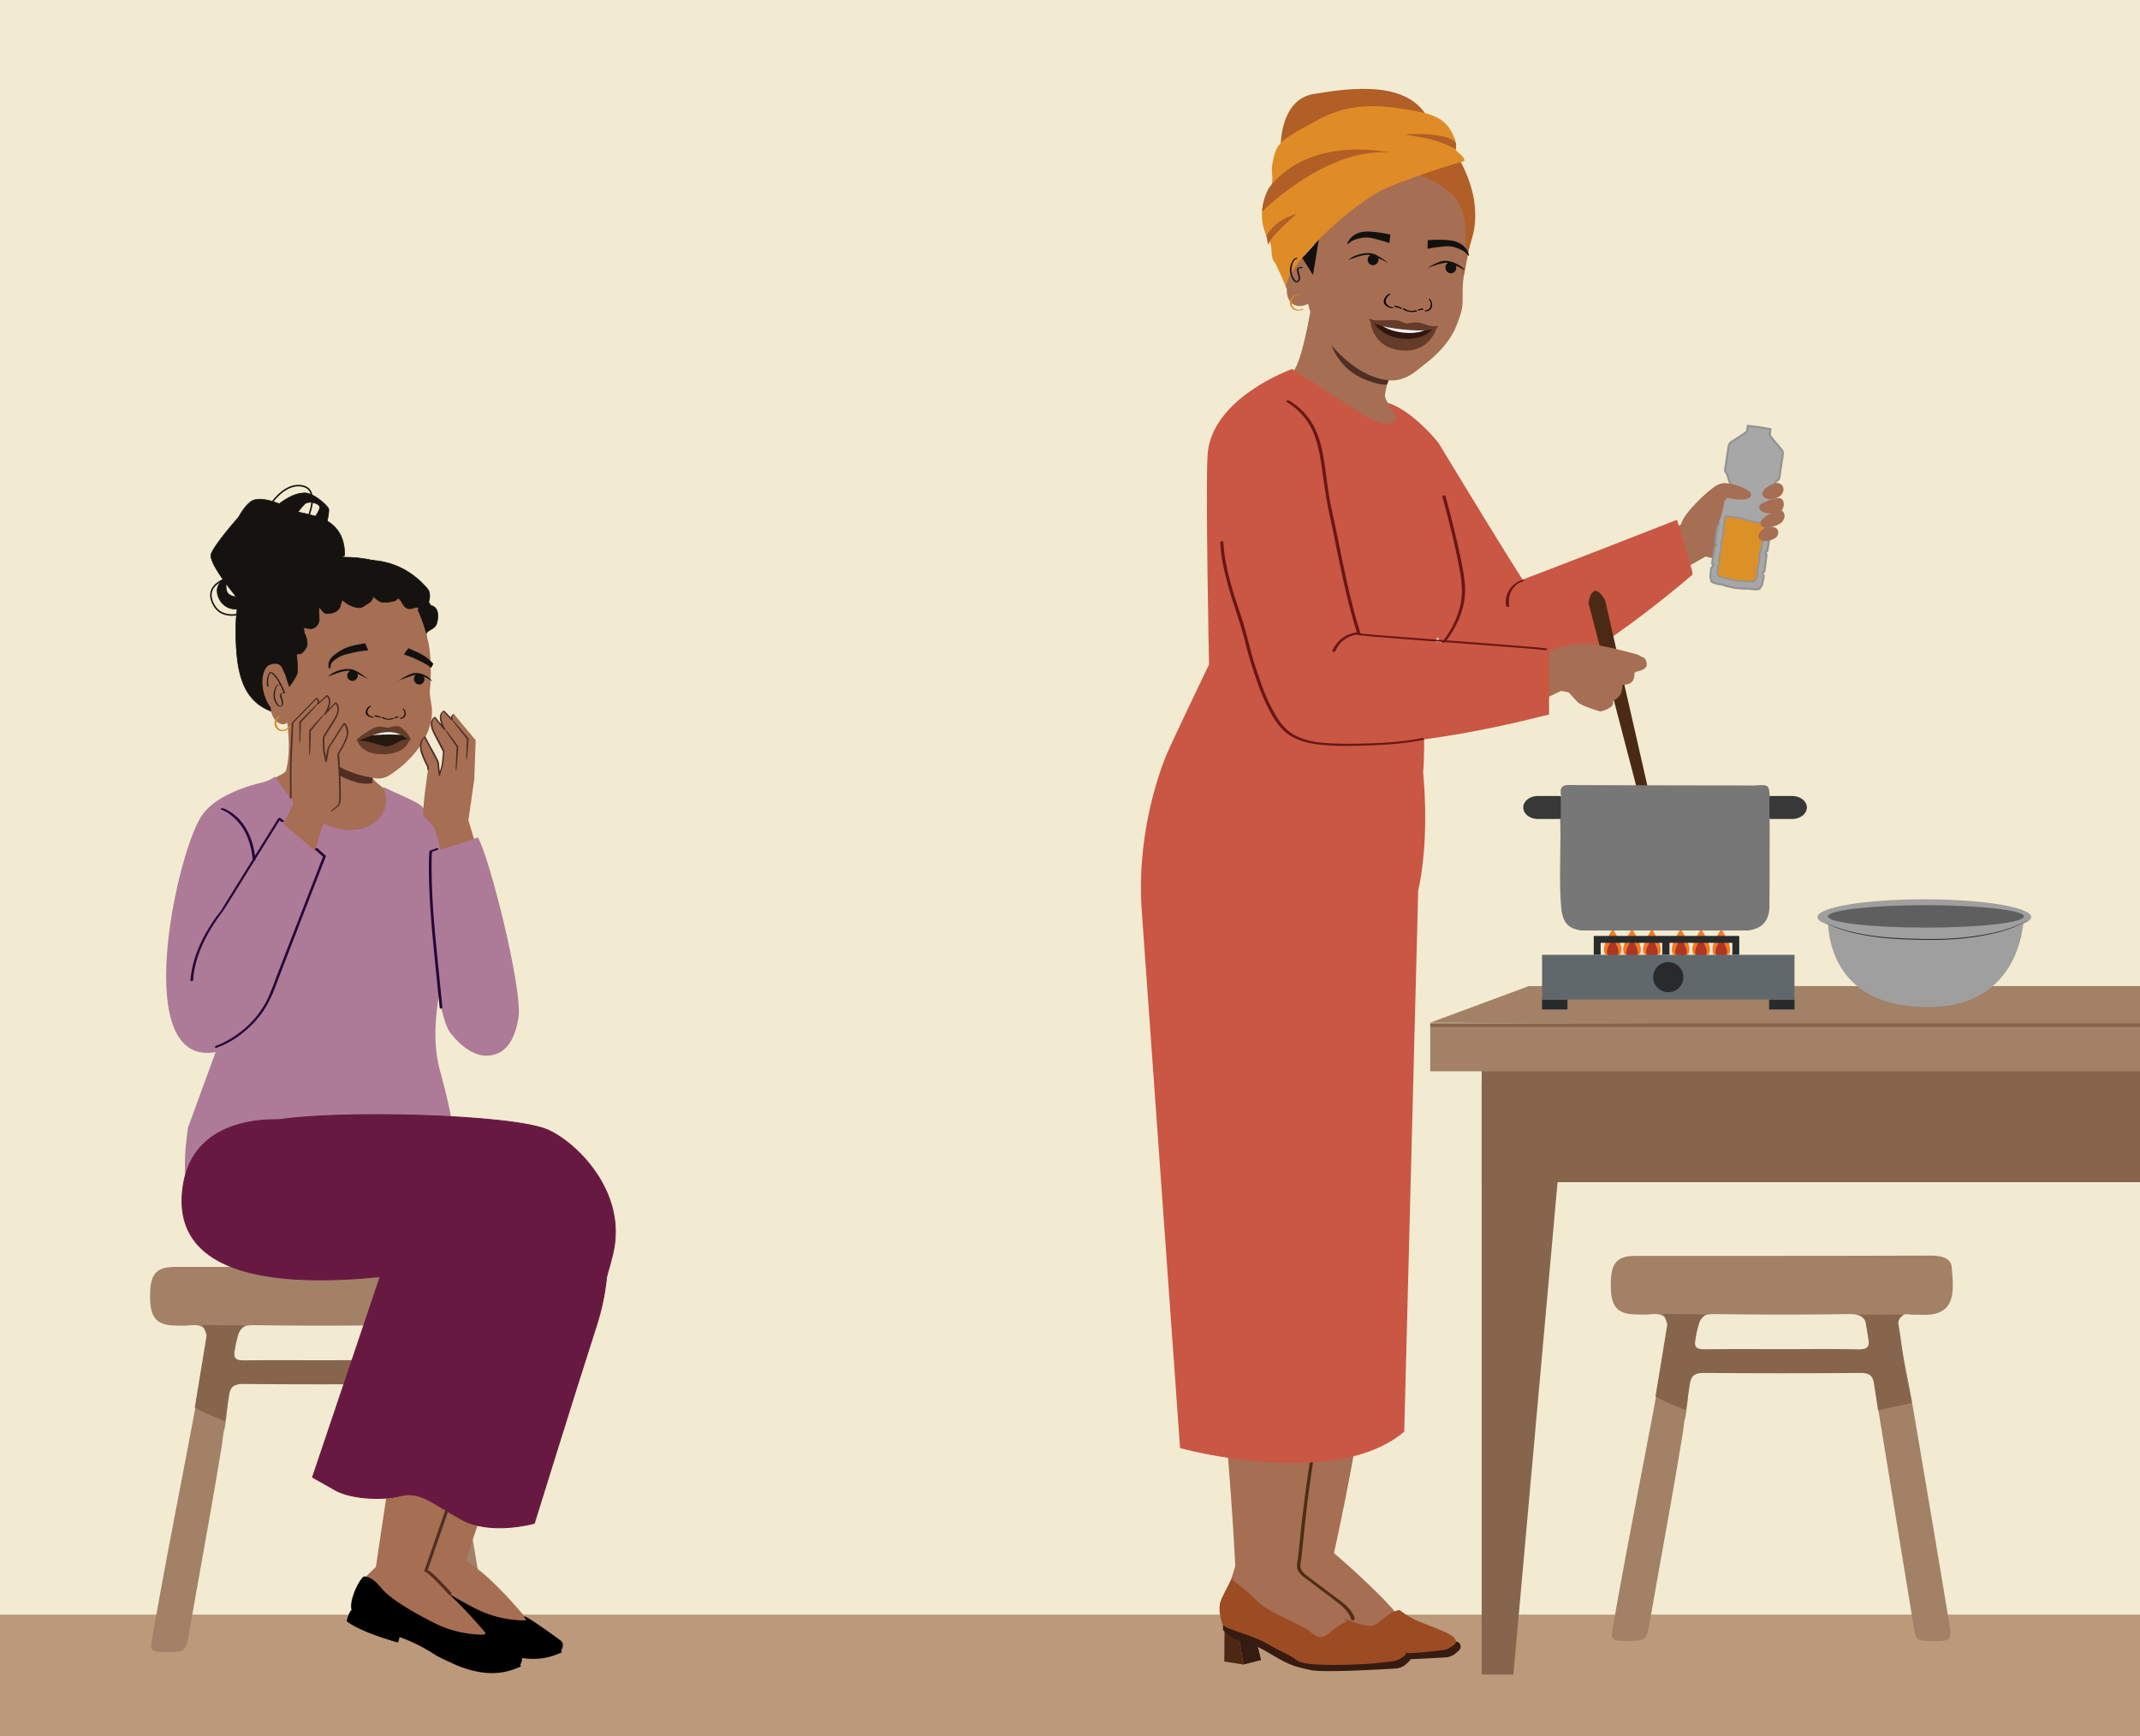<svg xmlns="http://www.w3.org/2000/svg" viewBox="0 0 1303.15 1057.31"><rect x="0" y="0" width="1303.15" height="1057.31" fill="#808080" stroke="none"/><defs><style>.cls-1{fill:#f2ebd1;}.cls-2{fill:#bb997a;}.cls-3{fill:#a38166;}.cls-4{fill:#87654d;}.cls-5{fill:#a66e53;}.cls-6{fill:#4f2e25;}.cls-12,.cls-13,.cls-7{fill:#151210;}.cls-12,.cls-13,.cls-14,.cls-7{stroke:#161311;}.cls-12,.cls-13,.cls-14,.cls-18,.cls-19,.cls-24,.cls-25,.cls-36,.cls-39,.cls-7{stroke-miterlimit:10;}.cls-7{stroke-width:0.39px;}.cls-45,.cls-8{fill:#010101;}.cls-9{fill:#231f20;}.cls-10{fill:#13110f;}.cls-11{fill:#ce8d2a;}.cls-12{stroke-width:0.38px;}.cls-13{stroke-width:0.4px;}.cls-14,.cls-36,.cls-39{fill:none;}.cls-14{stroke-width:0.93px;}.cls-15{fill:#24180f;}.cls-16{fill:#fff;}.cls-17{fill:#653c29;}.cls-18{fill:#a7a7a8;stroke-width:1.25px;}.cls-18,.cls-19{stroke:#939393;}.cls-19{fill:#dc9127;stroke-width:0.95px;}.cls-20{fill:#c95744;}.cls-21{fill:#513835;}.cls-22{fill:#ad7b98;}.cls-23{fill:#240435;}.cls-24,.cls-25{fill:#681941;stroke:#681941;}.cls-24{stroke-width:0.57px;}.cls-25{stroke-width:0.57px;}.cls-26{fill:#b15e27;}.cls-27{fill:#df8c26;}.cls-28{fill:#31160e;}.cls-29{fill:#f1eef7;}.cls-30{fill:#361b10;}.cls-31{fill:#4c2713;}.cls-32{fill:#9c4b23;}.cls-33{fill:#4b2a15;}.cls-34{fill:#681816;}.cls-35{fill:#282b2b;}.cls-36,.cls-39{stroke:#282b2b;}.cls-36{stroke-width:4.4px;}.cls-37{fill:#f47920;}.cls-38{fill:#ad3624;}.cls-39{stroke-width:4.2px;}.cls-40{fill:#61686c;}.cls-41{fill:#777;}.cls-42{fill:#383838;}.cls-43{fill:#4e2e14;}.cls-44{fill:#a09f9f;}.cls-45{isolation:isolate;opacity:0.4;}.cls-46{fill:#273339;}</style></defs><g id="Layer_10" data-name="Layer 10"><polyline class="cls-1" points="1355.58 1010.16 1355.58 -17.13 -18.27 -17.13 -18.27 1010.16"/><polyline class="cls-2" points="-18.27 1078.91 1382.64 1078.91 1382.64 983.2 -18.27 983.2"/><path class="cls-3" d="M126.24,816.75c1.12-6.45-2.18-10.8-10.71-9.67a68,68,0,0,1-8.69.06c-12.89,0-15.42-6.55-15.44-17.66,0-12.09,2.35-18,15.08-18q44.42,0,88.83,0V775c30.19,0,60.38-3.53,90.57-3.68,6.55,0,12.58,1.31,13.09,7,1.32,14.68,3.17,30.55-19.54,29-1.73-.12-3.52.18-5.22-.05-7.91-1.08-9.13,2.11-8.09,7.75,3.38,18.25,6.47,32.2,9.56,50.49,7.28,43,14.62,86,21.67,129,1.95,11.87,1.54,11.76-13.61,11.53-4.68-.07-6.65-1.24-7.3-5.18-6.83-41.53-15.46-94.81-22.25-136.34.09-8.59-1.26-5.16-1.39-13.7a3.11,3.11,0,0,0-.87-2.18,13.27,13.27,0,0,0-.25-2.5c-2.65-14.21-2.58-19.42-4.82-33.68-.74-4.73-5-5.61-11.64-5.51-26.66.4-53.34.36-80,0-6.1-.08-10.16,1.07-10.87,5.54-2.34,14.73-2.62,20-5.33,34.64a7.61,7.61,0,0,0-.1,2.73A188.54,188.54,0,0,1,136.8,870c-.68,1-1.25,7.3-1.54,9.07-6.51,40.18-13.22,75.44-20.16,115.58-2,11.79-2.34,11.5-17,11.32-5.89-.07-6.56-1.77-5.82-6C103.11,937,115.34,879.66,126.24,816.75Z"/><path class="cls-4" d="M125.84,813a2.53,2.53,0,0,1-.24-.53c-1.5-5.12-2.86-5.68-2.86-5.68l4.11.05v-.06l1.53.08,21.42.26a9.75,9.75,0,0,0-4.33,4.54,67.57,67.57,0,0,0-2.61,11.09c-.82,4.75,1.33,5.68,6.15,5.61,15.73-.2,31.46-.07,47.19-.07,15.19,0,30.39-.24,45.57.11,6.1.14,7.36-1.76,6.5-6.67-1.29-7.41-1.29-7.76-1.87-10.45a6.89,6.89,0,0,0-5.74-4l29.52-.12c-4.06,2.36-3.72,5.35-3.72,5.35h0c1.76,10.39,2.2,15.53,4.27,28.6,1.05,6.64,2.93,13.35,4,20-6.6,1.36-14,2.88-20.54,4.54q-1.24-8-2.48-16.07c-.75-4.94-2.51-6.87-8.56-6.82q-47.25.42-94.51,0c-6.2-.05-8.32,1.6-9.15,7.06-.79,5.2-1.6,10.4-2.39,15.6a174.35,174.35,0,0,1-18.51-8.22C121.34,840.54,123.26,828.84,125.84,813Z"/><path class="cls-3" d="M1015.74,810c1.12-6.45-2.18-10.79-10.71-9.67a64.68,64.68,0,0,1-8.7.06c-12.88,0-15.42-6.55-15.43-17.65,0-12.09,2.34-18,15.08-18q44.41,0,88.83,0h0q45.29,0,90.57-.17c6.55,0,12.58,1.31,13.09,7,1.31,14.68,3.17,30.55-19.55,29-1.73-.12-3.52.18-5.21-.05-7.91-1.08-9.13,2.12-8.09,7.75,3.37,18.25,6.46,32.21,9.56,50.49,7.28,43,14.61,86,21.67,129,1.94,11.87,1.53,11.77-13.62,11.54-4.67-.07-6.64-1.24-7.29-5.19-6.83-41.52-15.47-94.8-22.25-136.33.09-8.59-1.26-5.16-1.39-13.71a3.1,3.1,0,0,0-.87-2.17,12.73,12.73,0,0,0-.26-2.51c-2.64-14.2-2.57-19.42-4.81-33.68-.74-4.72-5-5.6-11.64-5.5-26.67.4-53.35.35-80,0-6.1-.07-10.16,1.08-10.87,5.54-2.34,14.73-2.63,20-5.34,34.65a7.75,7.75,0,0,0-.09,2.72,188.75,188.75,0,0,1-2.12,20.12c-.67,1-1.24,7.29-1.53,9.06-6.52,40.19-13.22,75.45-20.17,115.59-2,11.78-2.34,11.49-17,11.32-5.89-.07-6.56-1.77-5.82-6.06C992.61,930.28,1004.83,872.92,1015.74,810Z"/><path class="cls-4" d="M1015.34,806.26a2,2,0,0,1-.24-.53c-1.51-5.12-2.86-5.67-2.86-5.67l4.1.05v-.06l1.54.07,21.42.26a9.79,9.79,0,0,0-4.33,4.54,68.15,68.15,0,0,0-2.61,11.09c-.83,4.76,1.33,5.68,6.14,5.62,15.73-.2,31.47-.08,47.2-.08,15.19,0,30.39-.23,45.57.12,6.1.14,7.35-1.76,6.5-6.68-1.29-7.4-1.29-7.76-1.88-10.45a6.91,6.91,0,0,0-5.74-4l29.53-.12c-4.07,2.36-3.72,5.35-3.72,5.35h0c1.76,10.39,2.19,15.53,4.26,28.61,1.06,6.64,2.94,13.34,4,20-6.6,1.35-14,2.88-20.53,4.54q-1.25-8-2.48-16.08c-.76-4.94-2.51-6.87-8.56-6.81q-47.25.4-94.51,0c-6.2-.05-8.32,1.6-9.15,7.06-.79,5.2-1.6,10.4-2.4,15.6a177.25,177.25,0,0,1-18.5-8.23C1010.84,833.79,1012.76,822.1,1015.34,806.26Z"/></g><g id="Layer_4" data-name="Layer 4"><path class="cls-5" d="M172.69,427.78s6.12,24.15,1.47,41.55c-.65,2.43-15.3,7.66-15.3,7.66.5-.28,11.36,7.2,11.83,7.48,8.24,5,7.57,20,18.18,21,11.23,1.11,28.06,4.4,38.57.24,7.37-2.91,7-16,13-21,0,0-12.58-8.16-13.49-11s-.49-26.61-.49-26.61"/><path class="cls-6" d="M191.55,457.13s3.75,13.14,26.58,19.53a21.57,21.57,0,0,0,8.7.18l0-4.27Z"/><path class="cls-7" d="M258.94,436.4c-6.71-5.8-7.23-15.16-5.59-23.3,1.58-7.79-3.26-20.42,6.37-19.14.18,0-2.84-7.06-.05-6.21-1.34-4.51,5-3.5,6.35-8.32.27-1,2.48-9.57-3.7-10.74-19.6-33.46-50.39-29.61-67.52-28.88-33.61,1.44-54.09,1.6-50.88,54.9,2.15,35.77,17.59,41.46,51.17,43.5,14.35.87,52.23,10.26,64.13-1.58Z"/><path class="cls-7" d="M200.1,309.76c-.8-1.95-9.12-9.7-14.57-9.59-3.89.08-8.5,1.38-15.49,6.58-6-2.28-13.38-4.14-17.3-1.29a21.52,21.52,0,0,0-4.23,4.37h0l-.07.11a44.71,44.71,0,0,0-3.2,5.06c-4.74,5.4-14.54,16.94-16.62,22.26-1,2.65,2.41,8.81,7.14,15.48a10.79,10.79,0,0,0-3.23,4.91c-1.55,5,3.13,16.53,17,12.48,3.27,3.82,5.59,6.37,5.59,6.37l4.19-2.93s-.26-.74-.69-2l5.1-3.48-3.06-3.21a27.31,27.31,0,0,1,3.81-2.67c5-3.62,10.46-8.84,15.28-12.66,2.23-1.77,7.83-2.34,10.14-4a10.32,10.32,0,0,0-3.32-1.8l1.87-1.33c1.88,1,3.46,1.82,4,2.18,2-1.43,7.06-2.5,9.06-4,.3.58.59,1.16.85,1.76,1.83-1.35,5.62-2.71,7.44-4.06.33-8.7-2.77-16.44-10.5-21C199.93,314.09,200.49,310.72,200.1,309.76ZM138,359.68a12.07,12.07,0,0,1-.3-4.23c2,2.7,4.13,5.41,6.2,8C141.39,363.17,138.68,362.29,138,359.68Zm56.67-50.48c-.19,1.46-1.49,3.6-2.57,5.16l-.62-.16a96.63,96.63,0,0,0-10-2.38,44.13,44.13,0,0,1,4.37-5.18C188.77,304.8,195,306.64,194.69,309.2Z"/><path class="cls-5" d="M244.85,365.37l.24.19a2.73,2.73,0,0,1-.23-.4Zm9.38,2.45.44.41v-.18S254.25,367.61,254.23,367.82Zm-65,86.31c8.41,9.56,23.33,16.66,33.43,18.65,4.94,1,9.2,2.59,14.45-.7,13.16-8.25,26.81-24,25.89-40.37-.16-3-1.59-8.71-1.22-11.57.43-3.31,1.34-19.32-1.08-29.6-2.94-12.52-6.28-18.85-6.28-18.85-.33-2.11,4.82-.86,3.79-2.59l-.9-.05a.88.88,0,0,1,.4.86,7.16,7.16,0,0,1-3.07-1.68v0c-1.39.54-2.71-.17-3.78-1.27,0,.21.19.63.41.65a4.54,4.54,0,0,1-3.54-1.47c0,.21.19.64.17.85a8.38,8.38,0,0,1-2.83-1.46c.19.28,5.34-.2,5.34-.06-1.37.13.15.67-.92-.43l-1.07-.84c-1.15.13-1.15.82-2-.07.21.23-.48-2.32-.5-2.11-1.36-.09-1-.15-2.07-.85,0,.21-3.79,1.13-3.8,1.34-1.13-.07-.89,1-1.75.1.22.22.87-.82,1.08-.6-1.36.12-1.93,1-3-.14.22.22-4.33-2.55-4.33-2.55-1.37.12-1.17.56-2.25-.33.43.44-6.24-.77-6-.34-1.13-.07,1.91,4.28,1,3.6,0,.21-2.57-.78-2.57-.78-1.14.14.5,1.28-.36.39,0,.21.18.85.4.86a4.66,4.66,0,0,1-4.26-.88c.43.44.63.87.84,1.09-1.13-.07-2,.08-3.13-.82,0,.21.41.86.63.88a4.51,4.51,0,0,1-3.59-.64c0,.21.41.65.62.87a3.17,3.17,0,0,1-2.68-.58l.62.87c-.9-.05-1.6.32-2.94-.17,0,.2.43.44.42.65a8.25,8.25,0,0,1-2.25-.35c0,.21.64.67.41.65-.9-.05-1.61.32-2.71-.16.21.22.41.65.63.87a6.15,6.15,0,0,1-2.71-.37,1.63,1.63,0,0,0,.4.86c-.9-.06-1.61.31-2.71-.17,0,.21.41.65.63.87a11.78,11.78,0,0,1-2.72-.16c0,.2.43.44.64.66a7.33,7.33,0,0,1-2.93-.38c0,.41.19.63.18.84-.68,0-1.12-.28-1.8-.32l-1.16.35c-3.42,4-12.28,11.76-12.28,11.76-7.36,5.18-8.09,14.91-8.1,18.87s3.91,20.06,3.91,20.06c-1.05-1.52-1.84-4.93-2.42-6.63-.59-1.49-1.53-3.19-2.12-4.69-1.83-3.45-6.42-2.68-9-.76l-.45.66c-3.75,4.49-3.41,16.24,2.61,24.42.23,8.87,8.83,13.6,11.32,7.22l1,3.51"/><path class="cls-8" d="M238.62,437.39a5.89,5.89,0,0,1-5.19-.58c-.32-.22-1.42-.08-1,.22a8.31,8.31,0,0,0,7.07.68c.19-.09.17-.23-.07-.32a1.31,1.31,0,0,0-.83,0"/><path class="cls-8" d="M231.83,436.59a9.48,9.48,0,0,0-3.16-.94.79.79,0,0,0-.5.13c-.1.08-.12.18,0,.26a3.64,3.64,0,0,0,1.74.48.73.73,0,0,0,.56-.18c.1-.14-.07-.24-.22-.25a2.91,2.91,0,0,1-1.4-.39l-.51.38a8.3,8.3,0,0,1,2.83.85.68.68,0,0,0,.59,0c.12-.06.26-.21.08-.3"/><path class="cls-8" d="M227.43,436.5a4.56,4.56,0,0,1-3.38-1.69c-.89-1.47.14-3.81,1.8-4.64.19-.09.1-.22-.08-.27a1,1,0,0,0-.7.11,4.53,4.53,0,0,0-2.33,4c.14,1.25,1.33,2.19,2.86,2.63a7.66,7.66,0,0,0,1.43.26c.2,0,.55,0,.65-.17s-.07-.22-.25-.23"/><path class="cls-8" d="M241,436.87c-.06-.14.07-.23.18-.22a1.58,1.58,0,0,0,1-.27l.32.42a4.53,4.53,0,0,0-2.06.6.39.39,0,0,1-.42-.09c-.08-.07-.16-.23,0-.31"/><path class="cls-8" d="M240,437a5.22,5.22,0,0,1,2.31-.65.43.43,0,0,1,.34.16.18.18,0,0,1,0,.26"/><path class="cls-8" d="M243.7,437.18a2.65,2.65,0,0,0,2.33-1.4,3.59,3.59,0,0,0-.8-4.07.15.15,0,0,1,.08-.26.5.5,0,0,1,.44.16,4,4,0,0,1,1.2,3.48,2.92,2.92,0,0,1-2.08,2.38,3,3,0,0,1-.94.14c-.13,0-.36-.07-.41-.22s.06-.21.18-.21"/><path class="cls-9" d="M173.57,421.82a47.78,47.78,0,0,0-4-8.14,14.62,14.62,0,0,0-3-3.58,3.88,3.88,0,0,0-1.6-.88c-.67-.13-1,.46-1.27,1a11.46,11.46,0,0,0-.93,7.81c0,.25.82.06.77-.2a12.18,12.18,0,0,1,.3-6.34,6,6,0,0,1,1.11-2.05l-.51.2c-.17,0,0,0,0,0s.12,0,.26.09a4.69,4.69,0,0,1,1.13.69,17.41,17.41,0,0,1,4,5.22,54.14,54.14,0,0,1,3,6.41c.1.26.86,0,.77-.2Z"/><path class="cls-10" d="M263.92,404.24c-3.76-4.18-6.73-5.95-15.25-9.53l-.12.17-1,1.39-1.62,2.21c2.8,1.13,5,1.71,6.7,2.58,3.25,1.64,7.19,3.16,9.89,5.67C262.94,405.89,263.42,405.06,263.92,404.24Z"/><path class="cls-10" d="M222.47,391.86l.69,1.59c.36.84.72,1.68,1.07,2.52-3,.46-5.25.53-7.11,1-3.71.9-8.13,1.49-11.38,3.54-1.55,1-3.76,2.43-4.3,4.45-.15.54-.12,2.25-.91,2.23-.32,0-.47-1.54-.48-1.7-.28-3.12,1.57-5.27,4.16-7.18,5.28-3.87,8.32-5,18.18-6.62"/><path class="cls-11" d="M169.72,436.09a5,5,0,0,0-2,6.62,4.92,4.92,0,0,0,3,2.36,5.1,5.1,0,0,0,2.13,0,5.51,5.51,0,0,0,3.84-2.61c.29-.5-.84-.44-1.06-.08a4,4,0,0,1-2.69,2,3.62,3.62,0,0,1-1.57.06,4.33,4.33,0,0,1-.94-7.89c.19-.12.3-.36.08-.51a.8.8,0,0,0-.79.09Z"/><path class="cls-9" d="M173.43,421.86c-1.24-.06-3.05.13-2.91,1.75s1.09,2.9,1.14,4.47c0,.54-.26,1.84-.88,1.84-.86,0-1.72-1.3-2.09-1.91a9.1,9.1,0,0,1-1.31-5.55c.19-1.84.7-4.88,2.7-5.62.51-.19,0-.3-.27-.19-1.94.72-2.67,2.86-3,4.74a9.46,9.46,0,0,0,.44,5.41c.55,1.41,2,4.07,3.91,3.32,1.68-.66,1.34-2.7.92-4.05a14,14,0,0,1-.76-2.59,1.33,1.33,0,0,1,.16-1c.31-.45,1-.37,1.47-.34.17,0,.87-.3.5-.32Z"/><path class="cls-10" d="M253.88,410.52a3.4,3.4,0,0,1,3.63.88,3.32,3.32,0,0,1,.9,1.6,3.4,3.4,0,0,1-1,3,3.14,3.14,0,0,1-3.65.41,3.48,3.48,0,0,1-1.47-4.15,3.12,3.12,0,0,1,1.58-1.78"/><path class="cls-10" d="M242.66,414.53s6.72-4.6,10-4.72A12.93,12.93,0,0,1,263.35,415s-6.13-4.31-9.52-4.08C250.59,411.1,242.66,414.53,242.66,414.53Z"/><path class="cls-10" d="M216.41,408.5a3.37,3.37,0,0,0-3.71.44,3.15,3.15,0,0,0-1.09,1.47,3.41,3.41,0,0,0,.62,3.14,3.15,3.15,0,0,0,3.57.85,3.49,3.49,0,0,0,2-3.94,3.07,3.07,0,0,0-1.35-2"/><path class="cls-10" d="M224.14,413.51s-6.56-5.38-10-5.94c-6.28-1-12.37,2.23-14.33,4.46,0,0,9.41-4.18,13-3.53C216.15,409.12,224.14,413.51,224.14,413.51Z"/><path class="cls-12" d="M255,370.7c.53,5.76,8.59,1.41,4.42-.25.7-2.73-3.15-4.11-2.87-6.92-.18.24-.3.43-.3.43s.1-3.4-1-4.28-6-3.77-6-3.77L247.67,357c.05-.08.66-1.16-.09-1.88s-9.09-5.75-14.62-5.74a4.82,4.82,0,0,0-.54,0l-2.36,1.05-.09,0,.09,0c.42-.21,1.33-.75.91-1.26a2,2,0,0,0-1-.51,19.43,19.43,0,0,0-3.32-.54h0l-.38,0-.37,0v0a18.78,18.78,0,0,0-3.36.13,2,2,0,0,0-1,.39c-.48.46.35,1.1.74,1.36l.09.06-.08-.05-2.21-1.33-.55-.08c-5.48-.68-14.36,3.3-15.2,3.94s-.36,1.76-.32,1.85l-1.47-1.26s-6.75,2.17-7.94,2.92a5.81,5.81,0,0,0-1.81,2.67A7,7,0,0,1,190,359c-.7-.27-4.56,1.44-6.25,3.57-1.07,1.36-.8,2.73-1.36,3.95h0c-.32.69-.51,1.14-.51,1.14l-3.95,1.06c-3.2,1.3-2.81,7.74-2.81,7.74-6.55,7.12-7.25,13.49-4.93,20.52.9,2.72-6.82,4.92-2,5.12s8,15.81,8,15.81,4.52-5.73,4.9-8.5-.49-11.11-.49-11.11l2.38-.19s1.48-.5,3.41-3.55-.91-8.85-.91-8.85l-.72-3.45,4.59.6c4.51-.5,5.05-5.31,5.05-5.31l-.28-8.09,2.51,2.86a3.31,3.31,0,0,0,2.51,1.31c7-.1,8-4.36,8-4.36l1.17-4,1.69,1.27c1.76,1.64,7.29,4.32,10.25,3.26.78-.28,4.12-2.55,4.66-2.86,1.94-1.24,2.36-3.8,2.46-4.75-.26-.28-.5-.63-.74-.92-.92-1.14-1.42-.71-.5.42,1.59,2,4.31,4.74,6.85,5s7.79-.44,8.51-1.54c.49-.73-.29-.87.61-.78a3,3,0,0,1,1.89,1.29c1.09,1.42,1.75,3.44,3.35,4.38,2.32,1.37,3.85.14,6.29-.23A1.13,1.13,0,0,1,255,370.7Z"/><path class="cls-13" d="M261,366.59s2-5.09-.86-8.27-13.64-15.89-33.51-17.12Z"/><path class="cls-14" d="M151.28,372.15s-15.83,7.8-21.68-4.93,12-16,12-16"/><path class="cls-14" d="M166.09,305.4s8.45-12.11,18.69-9.3,2.61,19.44,2.61,19.44"/><path class="cls-15" d="M236.2,445c-5.15.16-16.45,3.47-18.69,5.41,0,0,6.34,6.06,18.3,5.69s13.51-6.68,13.51-6.68S242.78,444.74,236.2,445Z"/><path class="cls-16" d="M222.31,448.13s6.13-.65,11-.81,11,.12,11,.12.68-3.45-8.2-3.18S222.31,448.13,222.31,448.13Z"/><path class="cls-17" d="M235.77,454.53c-5.62-.57-11.63-3.95-18.15-3.36,0,0,2.27,8.58,16.34,8.14s15.47-9.14,15.47-9.14C242.88,450,241.35,453.61,235.77,454.53Z"/><path class="cls-17" d="M242.24,442.14c-3-.12-4.8,1-6.09,1s-3.19-.95-6.14-.65c-2.76.28-14.16,7.8-12.83,8.58s10.16-5,19.06-5.25,12.44,5.89,13.72,5S245,442.24,242.24,442.14Z"/><path class="cls-5" d="M1023.89,319.3c.53-5.31,13.83-18.54,20.86-23.25s13.65.26,4.27,7.79c0,0,11.26-2.86,15.49-4s4.74-9.55,8.88-5.11c2.68,2.87,11.25,4.39,8.6,5.61s-15.81,7.72-15.81,7.72,13.8-5,17.35-4.74,3.19,6.08,1.33,7.35a4.19,4.19,0,0,1,1.54,5.05c-.87,2.44-2.43,3.29-4.89,4.27-4.29,1.72-10,1.44-10,1.44l-.46,2.65s-1-.85,2.52.16,3.44,5.73.05,7.18c-4.24,1.81-4.75.61-10.52,2.24-4.63,1.3-10.21,9.44-24.43,5.22l-9.39,5.31s-2.59-2.74-6.36-10.32c-4-8-4.6-11.78-4.6-11.78"/><path class="cls-18" d="M1052.14,290c-.52-2.16-1.85-2.59-1.64-4l1.93-12.85c.26-1.74.51-2.94,1.31-3.6s6.76-4.32,8.24-5.41,1.79-1.12,1.92-2l.42-2.8s3.37.35,6.54.75v0l.4.07.39.05v0c3.15.54,6.47,1.2,6.47,1.2l-.42,2.8c-.14.91.15,1,1.25,2.51s5.71,6.73,6.28,7.59.46,2.08.2,3.82L1083.5,291c-.2,1.36-1.6,1.38-2.74,3.3s-2.79,3.68-3.18,5.24a7.28,7.28,0,0,0,0,4.41c.51,1.7,2.28,6.91,2.22,8.84s-1.4,8.83-1.56,9.89c0,.34-.73.28-.84,1s.44.72.47,1-1.5,10-1.59,10.62-1.12.49-1.19,1.18.72.92.59,1.75-1.18,9.18-1.24,9.6-.59.3-.88.68-.22.66.14,1.41a1.87,1.87,0,0,1,.18,1.61,29,29,0,0,1-1.16,5.16,5.34,5.34,0,0,0-1.06,1.62c-.17.67-4.47.72-6.74.11A45.57,45.57,0,0,1,1057,358v0l-.39-.07-.4-.05h0a46.07,46.07,0,0,1-7.68-1.95c-2.34-.08-6.44-1.39-6.41-2.09a5.41,5.41,0,0,0-.53-1.86c-.22-.65.27-4.4.4-5.27s.09-.88.65-1.49.71-.86.54-1.31-.7-.49-.63-.91,1.5-8.7,1.62-9.54.94-.82,1.08-1.5-.88-.83-.79-1.47,1.48-10.37,1.6-10.62.64-.14.74-.82-.57-.82-.52-1.16c.16-1.06.9-8.06,1.41-9.92s3.73-6.32,4.73-7.8a7.32,7.32,0,0,0,1.25-4.22C1053.74,294.38,1052.67,292.21,1052.14,290Z"/><path class="cls-19" d="M1052.51,314.51a3.36,3.36,0,0,1-1.4-.32,7.12,7.12,0,0,0-.69,1.49c-.39,1.41-1,6.72-1.07,7.53,0,.25.47.36.39.88s-.47.42-.56.62-1.13,7.57-1.21,8.05.7.61.6,1.12-.72.51-.82,1.14-1.18,6.92-1.23,7.23.36.35.48.69,0,.53-.41,1a1.44,1.44,0,0,0-.49,1.13,21.82,21.82,0,0,0-.31,4,4,4,0,0,1,.4,1.41c0,.53,3.09,1.52,4.87,1.58a34.27,34.27,0,0,0,5.82,1.48h0l.29,0,.3.05h0a35.54,35.54,0,0,0,6,.3c1.72.46,5,.42,5.11-.09a4.41,4.41,0,0,1,.8-1.23,21.61,21.61,0,0,0,.89-3.91,1.47,1.47,0,0,0-.14-1.22c-.27-.57-.33-.78-.11-1.07s.62-.2.67-.52.85-6.65.94-7.28-.49-.8-.44-1.33.82-.4.89-.89,1.24-7.85,1.21-8.06-.43-.24-.35-.75.6-.47.63-.73c.12-.8,1.15-6,1.19-7.5a5.4,5.4,0,0,0-.11-1C1067.48,318.87,1059.7,314.55,1052.51,314.51Z"/><path class="cls-5" d="M1081.87,303.47c-2.76.65-9.87,2.45-10.52,4.83-.58,2.14,1.78,4.52,7.17,4.17,0,0-7.12,3.34-6.45,6.61.54,2.66,3.81,2.41,4.84,2.13,1.19-.31,5.39-1.53,5.39-1.53Z"/><path class="cls-5" d="M1023.89,319.3c.53-5.31,13.83-18.54,20.86-23.25s19,1.9,20.52,3.18,3.72,7.26-13.6,4l-1.58,2s-1.45,9.58-4.35,14.56a48,48,0,0,1-6.06,8.31l-19.31-6.49"/><path class="cls-5" d="M1081.37,303.41c-7.49,2.48-13-3.83-1.77-8.67C1086.53,291.75,1089,300.89,1081.37,303.41Z"/><path class="cls-5" d="M1079.66,320.94c3.39.2,4.38,4.44,1.63,6.5-3.45,2.57-10.11,2.94-10.49-.37C1070.8,327.07,1070.59,320.42,1079.66,320.94Z"/><path class="cls-20" d="M1021.21,316.53s-84.15,33-104.54,40.28c-.66,13-48.62,37-52.11,49.15-2.26,7.89,58.15-3.08,56.75,5-.59,3.37-9.57,4.08-10.07,7.44,32.72,7.22,119.45-68.55,119.45-68.55l-.26-2.21Z"/><path class="cls-20" d="M911,386.91c2.74-7.15,5.84-14.15,9-21.12,2.59-5.67,10.5,0,11.89-6-4.24-4.66-55.91-90.07-55.91-90.07s-23.62-30.17-42.1-24.85c-37.1,10.65-27,51.67-27,51.67S871.05,392.86,902,414A235.46,235.46,0,0,1,911,386.91Z"/><path class="cls-21" d="M379.09,593.29a.52.52,0,0,1-.1.11l-.19-.32Z"/><path class="cls-6" d="M337.29,732.22a5.52,5.52,0,0,0,2.3-2.34,4.05,4.05,0,0,0-.27-3.72,13.25,13.25,0,0,0-2.73-3.2L334,720.44c-.66-.65-1.22-1.3-1.61-1.65a4.91,4.91,0,0,0-.71-.45c-.06-.08.37-.25,1,.06a15.12,15.12,0,0,1,2,1.47l2.79,2.33a12.13,12.13,0,0,1,3.07,3.47,5.08,5.08,0,0,1,.2,4.8,6.24,6.24,0,0,1-2.89,2.58,7.05,7.05,0,0,1-3.33.8C334.38,733.66,335.64,733.28,337.29,732.22Z"/><path class="cls-22" d="M167.54,472.93C177.05,487,187,500.56,207.13,504.8c16.77,3.53,32.42-7.75,26.81-23.94a14.09,14.09,0,0,0-.64-1.55c2.35.77,4.45,2.12,6.73,3,2.46,1,11.94,5.46,14.24,6.8,8.13,4.73,2.63,10.35,10.14,12.21l12.65,21.83s-3.88-2.26-2.35,36.33c.86,21.73-16.11,58.58-6.72,92.68,11.1,40.36,11.05,59.93,10,62.44-2.84,6.92-.53,9.66-15.06,11.51-12.51,1.6-113,41.86-113,41.86-22.73-18.42-43.9-25.1-35.4-81.48l18.61-50.84s-8.78-137.45-3.67-140.11c.82-.42,1.72-.85,2.65-1.28Z"/><path class="cls-23" d="M290.68,699.92c.55,0,1.75-.83.66-.83-.55,0-1.75.83-.66.83Z"/><path class="cls-5" d="M262,893.62c12.3,5.86,28.42,5.93,41.19,2.3-6.73,15.28-15.29,41.43-18.7,51.73-.45,3.59-1.78,2.38-.67,3,16.12,8.75,40.48,39.52,40.48,39.52s-4.95,8.39-17.66,5.82-60.15-43.54-60.15-43.54l7.55-7.34Z"/><path d="M340.72,1006.54s4.19-4.92.53-7.65-19.69-14.38-22-14.69c-.42,1.44,3.56,2.69-1.61,2.5a67,67,0,0,1-27.7-7c-8.61-4.39-23.85-12.7-30.69-19.56-2.29-2.29-6.71-9.19-12.57-9.18-3.78,2.89-10.31,17.68-6.77,21.61s28.89,13.66,28.89,13.66l21.34,12,21.33,7.6,9.17,2.64,9.38-.25Z"/><path d="M239.07,971.23c2.54,1.75,11.14,5.91,18.84,8.44,20.66,6.81,26.86,11.35,33.28,15.45a97.5,97.5,0,0,0,11.45,6.55c23.06,11.2,38.48,3.46,39.08,3.29a2.25,2.25,0,0,1,.31,1.26,56,56,0,0,1-5.84,2.22c-5.37,1.68-17.38,4.2-35.35-4.12-5.1-2.36-8.19-3.7-11.4-5.74A99.14,99.14,0,0,0,268.25,988l-1,3.18s-22.29-6.07-31-13C237.14,973.05,239.07,971.23,239.07,971.23Z"/><path d="M237,975.24c12.24,7.16,26.59,11.68,31.16,13.12l-.87,2.79s-22.29-6.07-31-13A22.73,22.73,0,0,1,237,975.24Z"/><path class="cls-5" d="M236.61,902.58c12.33,5.8,28.45,5.8,41.2,2.1-6.65,15.32-15.09,41.51-18.44,51.82-.45,3.6-1.77,2.39-.67,3a73.38,73.38,0,0,1,13.18,9.81c13.71,12.28,27.5,29.52,27.5,29.52s-4.92,8.42-17.64,5.91-60.35-43.25-60.35-43.25l7.51-7.38Z"/><path d="M315.84,1015.13s4.17-5,.49-7.65-18.95-14.8-21.3-15.1c-.42,1.44,2.77,3.18-2.4,3a66.84,66.84,0,0,1-27.73-6.87c-8.64-4.34-23.91-12.57-30.79-19.4-2.29-2.29-6.75-9.16-12.61-9.12-3.77,2.91-10.23,17.73-6.67,21.64s29,13.52,29,13.52l21.39,11.89,21.37,7.5,9.18,2.59,9.38-.29Z"/><path d="M214,980.31c2.54,1.73,11.16,5.85,18.87,8.35,20.7,6.7,26.92,11.21,33.36,15.28a98.64,98.64,0,0,0,11.48,6.5c23.11,11.08,38.5,3.27,39.1,3.09a2.31,2.31,0,0,1,.31,1.27,57,57,0,0,1-5.83,2.25c-5.36,1.7-17.35,4.28-35.37-4-5.11-2.33-8.21-3.65-11.42-5.68a100.1,100.1,0,0,0-21.24-10.51l-1,3.19s-22.32-6-31.05-12.86C212.1,982.13,214,980.31,214,980.31Z"/><path d="M212,984.32c12.27,7.1,26.64,11.56,31.22,13l-.86,2.8s-22.32-6-31.05-12.86A21.27,21.27,0,0,1,212,984.32Z"/><path class="cls-24" d="M267.65,909.66c4.37-18.61,9-39.48,10.84-52,2.75-18.67-.49-73.68,31.34-84.8,52.07-18.18-152.22-88.8-142.07-90.62,35.91-6.44,144.28-3.71,165.82,5.84,17.4,7.71,48.24,37.71,39.68,74.94-7.62,33.11-36.07,101.15-50.95,151.07C299.4,913.8,290.23,912.91,267.65,909.66Z"/><path class="cls-25" d="M294.28,783.53c1.87-2.91,6.26,19.12,8.39,16.41a143.57,143.57,0,0,1,15.94-17,150.71,150.71,0,0,1,18.86-14.75A130.62,130.62,0,0,1,351.56,760c-22.47-66.34-177-77.83-177-77.83s-56-6.73-63,39.93c-9.32,61.83,73.86,64,154.43,50.61C266.21,772.69,294,783.49,294.28,783.53Z"/><path class="cls-24" d="M241.86,903.12c1.41-7.75,3.11-17.39,5.39-30.35,8.92-50.53,4.63-104.89,24.25-131.27l-.58-.14c1.36-1.67,2.76-3.31,4.2-4.89a133.69,133.69,0,0,1,16.61-15.34,147.48,147.48,0,0,1,19.34-12.85,120.62,120.62,0,0,1,18-8.24q1.83,1.85,3.5,3.62a49.67,49.67,0,0,1-2.25,9.11c11-1.28,20.75,37.69,20.75,37.69S326.3,842,307.75,912.94C285.49,911.63,263.38,908.88,241.86,903.12Z"/><path class="cls-6" d="M275,970.11q-3.09-3.52-6.37-6.9c-1.61-1.65-3.25-3.29-5-4.81a10.68,10.68,0,0,0-3.67-2.46l.39.45,5-14.36,7.95-23,1.82-5.26c.24-.71-1.71-.47-1.94.22l-5,14.36-8,23-1.82,5.27c-.08.25.21.39.39.44,1.33.38,2.57,1.7,3.57,2.59,1.68,1.51,3.27,3.11,4.84,4.74q3.07,3.18,6,6.51c.47.53,2.33-.18,1.79-.78Z"/><path class="cls-24" d="M366.67,741s9.4,26.42-3.67,66.84S325.36,927.6,325.36,927.6s-26.42,7.47-44.23-2.33-25.47-17.54-37.25-14.43-31.5,1.61-40.35-3.83l-13.2-7.46,49.52-146.76Z"/><path class="cls-5" d="M177.25,464.53,178.31,441l14.13-14.5a4,4,0,0,1,.34.23,2.3,2.3,0,0,1,.34,3.22l5.51-5c4.12,2.88-1.46,11.18-1.46,11.18l6.65-7c3.58,3.36-.34,9.28-.34,9.28l-6.69,10.71s-.28,7.34.31,9.76,1,5,1,5l1.55-8.16,9.19-14.31s1.81,1.5,2,5.32-5.51,12.65-5.51,12.65,1.75,24.17.73,29.1"/><path class="cls-6" d="M178,464.42l.86-19.11.17-3.82c0-.71-.06-.49.44-1l7.13-7.32,6.54-6.72-.84.19a2.26,2.26,0,0,1,.69,3.3c-.21.31.7.08.84,0l5.51-5-.85.19c3.44,2.57.34,8.36-1.48,11.09-.12.17.75,0,.87-.1l6.64-7-.84.19c3.78,3.79-.36,9.18-2.54,12.67L197,448.44c-.81,1.31-.51,2.94-.51,4.46a34.91,34.91,0,0,0,.24,5.31c.28,1.93.83,3.82,1.14,5.74,0,.23.87,0,.91-.19l1-5.29a10.25,10.25,0,0,1,.76-3.21c2.07-3.52,4.43-6.89,6.63-10.32l2.34-3.65-.88.24a7.07,7.07,0,0,1,1.91,4.43,11.41,11.41,0,0,1-1.34,6,54.63,54.63,0,0,1-2.89,5.52,8.91,8.91,0,0,0-1.21,2.05,8.5,8.5,0,0,0,.13,1.88c.1,1.47.19,2.93.28,4.39.24,4,.44,8,.56,12,.1,3.48.45,7.27-.23,10.71-.05.25.86.1.91-.15a42.31,42.31,0,0,0,.28-9.07c-.09-4.12-.29-8.23-.52-12.35-.09-1.62-.19-3.24-.3-4.87a17.93,17.93,0,0,1-.18-2.64,5.8,5.8,0,0,1,.92-1.69,55.63,55.63,0,0,0,2.91-5.44c.88-1.9,1.82-4,1.64-6.16-.14-1.66-.67-3.78-2-4.93-.21-.17-.76.05-.89.24L203,450.25l-3.1,4.83a6.73,6.73,0,0,0-.81,2.64l-1.18,6.18.92-.19c-.29-1.8-.76-3.55-1.08-5.34a26.86,26.86,0,0,1-.3-4.57c0-1.4,0-2.81,0-4.21a1.63,1.63,0,0,1,.36-1.14c2.16-3.46,4.4-6.88,6.48-10.38,1.64-2.75,2.72-6.59.18-9.14-.18-.17-.71,0-.85.19l-6.64,7,.87-.1c1.85-2.78,4.95-8.63,1.43-11.27-.21-.16-.68,0-.85.19l-5.51,5,.84,0a2.43,2.43,0,0,0-.67-3.59.86.86,0,0,0-.85.19L179,440.1c-.33.33-.79.66-.92,1.1a13,13,0,0,0-.13,2.86l-.53,11.9-.39,8.71c0,.17.9,0,.91-.25Z"/><path class="cls-6" d="M188.34,456.43c0-2.51,0-6,.07-9.78l0-1v-.16l.11-.13c2.32-2.73,4.44-5.15,6-6.82a15.7,15.7,0,0,1,2.64-2.61,15.68,15.68,0,0,1-2.16,3c-1.38,1.81-3.44,4.29-5.75,7l.11-.3a6.12,6.12,0,0,0,0,1.05c-.09,3.82-.2,7.27-.35,9.77a17.81,17.81,0,0,1-.43,4A17.88,17.88,0,0,1,188.34,456.43Z"/><path class="cls-6" d="M182.57,449.56c0-2.29,0-5.49,0-9.07v-.18l.13-.13.79-.83c2.66-2.77,5.1-5.24,6.9-7a18.58,18.58,0,0,1,3.06-2.71,17,17,0,0,1-2.57,3.18c-1.68,1.88-4.08,4.39-6.71,7.19l-.79.83.13-.33c-.08,3.64-.2,6.79-.33,9.09a15.28,15.28,0,0,1-.39,3.69A15.41,15.41,0,0,1,182.57,449.56Z"/><path class="cls-22" d="M167.9,474.88s-34.44,4.62-45.68,22.78c-15.28,24.7-42.89,152.91,9.49,142.93C172.94,632.73,177,537,177,537l-7.39-52"/><path class="cls-5" d="M211.39,446c.2,3.92-5.67,13-5.67,13s1.81,24.85.76,29.91c-.26,1.25-6.13,4.92-7.68,8.29a99,99,0,0,0-6.64,21.15l-19.54-16.67,5.83-11.86-1.61-25.46,1.09-24.23,14.52-14.91a2.71,2.71,0,0,1,.35.24,2.34,2.34,0,0,1,.35,3.3l5.67-5.11c4.23,3-1.5,11.49-1.5,11.49l6.83-7.22c3.68,3.45-.35,9.53-.35,9.53l-6.88,11s-.28,7.55.33,10,1,5.12,1,5.12l1.6-8.38,9.44-14.71S211.19,442.06,211.39,446Z"/><path class="cls-6" d="M177.56,485.91c0-7.86-.26-15.77.09-23.63l.78-17.34.15-3.37a7.11,7.11,0,0,1,.07-1.46c0,.07-.12.18.06,0s.45-.46.66-.69l2.25-2.3,11.46-11.76-.76.14a2.21,2.21,0,0,1,.63,3.27c-.29.41.66.28.83.13l5.66-5.12-.75.15c3.45,2.57.24,8.51-1.57,11.22-.27.4.65.31.83.13l6.83-7.23-.82.09c3.91,3.92-.5,9.55-2.75,13.15l-4.08,6.53c-.87,1.4-.51,3.35-.5,4.95a35.25,35.25,0,0,0,.27,5.24c.3,1.93.84,3.83,1.15,5.77.06.38.89.12.95-.17l1-5.27a10.88,10.88,0,0,1,.8-3.41c2.33-3.51,4.55-7.08,6.82-10.62l2.39-3.72-.88.17c1.36,1.15,1.86,3.29,2,5,.2,2.3-.94,4.65-1.91,6.67s-1.95,3.75-3,5.56a2.71,2.71,0,0,0-.66,1.49c0,2.91.39,5.88.55,8.78.24,4.53.46,9.06.5,13.59,0,1.94,0,3.9-.14,5.84a4.34,4.34,0,0,1-.54,2.09c-1,1.53-2.89,2.64-4.33,3.76-.51.39.27.59.6.34,1.66-1.29,4.62-2.91,5.08-5.17a25.19,25.19,0,0,0,.28-4.51c0-4.52-.15-9.05-.38-13.56-.17-3.59-.39-7.18-.63-10.76a5.22,5.22,0,0,1-.07-.88c0-.17-.05.17,0,.05a2.94,2.94,0,0,1,.31-.5c1.09-1.75,2.11-3.55,3-5.4,1.05-2.1,2.32-4.56,2.33-7,0-1.89-.58-4.49-2.11-5.79a.65.65,0,0,0-.88.16l-5.92,9.23-3.15,4.91a7.17,7.17,0,0,0-.8,2.76l-1.2,6.28.95-.18c-.29-1.78-.72-3.53-1.08-5.29a26.85,26.85,0,0,1-.34-5c0-1.73-.4-4,.44-5.39,2.22-3.55,4.54-7.06,6.66-10.68,1.68-2.84,2.77-6.81.15-9.43a.64.64,0,0,0-.82.09L197.18,435l.83.13c2-2.95,5.12-9,1.42-11.76-.21-.16-.59,0-.75.14L193,428.66l.83.13a2.59,2.59,0,0,0-.78-3.81.7.7,0,0,0-.75.14l-10.07,10.34-2.77,2.84a16.62,16.62,0,0,0-1.55,1.59c-.53.74-.3,2.13-.34,3-.4,8.9-1,17.79-1,26.7V486c0,.44.95.26.95-.1Z"/><path class="cls-6" d="M188.23,456c0-2.59,0-6.13.08-10l0-1.08v-.17l.11-.14c2.39-2.8,4.56-5.28,6.16-7a16.41,16.41,0,0,1,2.71-2.69A16.11,16.11,0,0,1,195.1,438c-1.43,1.85-3.55,4.4-5.92,7.21l.11-.3a7.62,7.62,0,0,0,0,1.07c-.09,3.93-.21,7.48-.36,10a19,19,0,0,1-.43,4.16A18.17,18.17,0,0,1,188.23,456Z"/><path class="cls-6" d="M182.31,449c0-2.36,0-5.65,0-9.33v-.19l.13-.13.81-.85c2.73-2.85,5.24-5.39,7.1-7.2a18.52,18.52,0,0,1,3.14-2.79c.1.09-.91,1.34-2.64,3.27s-4.2,4.51-6.9,7.39l-.81.85.14-.33c-.09,3.73-.21,7-.35,9.34a15.6,15.6,0,0,1-.4,3.79A15.6,15.6,0,0,1,182.31,449Z"/><path class="cls-23" d="M131.87,638A54.53,54.53,0,0,0,148,628.81a59.7,59.7,0,0,0,12.51-13.41,76,76,0,0,0,7.56-15.61q5.61-14.65,11.3-29.28,6.13-15.87,12.3-31.72,2.22-5.67,4.43-11.36c.72-1.86,1.58-3.71,2.18-5.61,0-.09.07-.17.1-.26a.47.47,0,0,0-.16-.58l-4.86-4.41c-.55-.51-2,.31-1.25,1l4.86,4.41-.16-.58-5.35,13.75q-5.86,15.09-11.72,30.19T168,595.69a140.56,140.56,0,0,1-5.55,13.58,56.5,56.5,0,0,1-11.81,15.57,61.61,61.61,0,0,1-12,8.69c-1.43.8-2.89,1.54-4.38,2.2-.52.24-1,.46-1.57.67l-.54.22-.28.1-.34.12c-1,.32-.7,1.49.31,1.16Z"/><path class="cls-23" d="M117.59,596.86c.84-13,6.66-25.33,13.83-36,2-3,4.3-5.83,6.23-8.93l11.19-18,14-22.5,5.28-8.48,1.72-2.76a10.18,10.18,0,0,0,.92-1.48,1.45,1.45,0,0,1,.12-.19l-1.52.3,2.09,1.66c.46.37,2-.28,1.51-.64l-2.09-1.67a1.21,1.21,0,0,0-1.52.3l-6.6,10.61L149,531.2,137,550.56c-.85,1.37-1.65,2.78-2.56,4.1s-2,2.59-2.94,3.92c-7,9.78-12.77,21.07-14.85,33a53,53,0,0,0-.65,5.47c0,.68,1.6.37,1.64-.19Z"/><path class="cls-23" d="M134.4,492.89a20,20,0,0,1,6,3.29,32.13,32.13,0,0,1,10.3,13.7,48.06,48.06,0,0,1,3.23,14.19c0,.43,1.68.11,1.63-.43-1-12.08-6.22-24.81-17.59-30.52a14.2,14.2,0,0,0-2.24-.95c-.43-.13-1.9.54-1.32.72Z"/><path class="cls-21" d="M230.6,612.72a.3.3,0,0,1-.15,0l0-.38Z"/><rect class="cls-4" x="902.26" y="648.91" width="633.59" height="70.96" transform="translate(2438.11 1368.78) rotate(180)"/><polygon class="cls-3" points="931.04 600.44 870.93 622.74 1566.44 626.24 1506.34 600.44 931.04 600.44"/><polygon class="cls-4" points="902.26 660.35 953.82 660.35 921.58 1019.69 902.26 1019.69 902.26 660.35"/><rect class="cls-3" x="870.93" y="623.18" width="695.51" height="29.17"/><rect class="cls-4" x="870.93" y="623.18" width="695.51" height="2.16" transform="translate(2437.38 1248.52) rotate(180)"/><path class="cls-5" d="M798.39,187s-5.26,33.06-11.06,39.44c-2,2.14-10.49,11.27-10.49,11.27l22.67,12.39c13.44,5.68,34.23,18.75,48.6,16.27l5-8.47s-9.64-13.42-9.76-16.82,6.76-27.8,6.76-27.8"/><path class="cls-6" d="M846,230.49s-5.43-4.13-9.32-5.69-10.78-2.07-27.52-20.11c0,0,3.13,21.09,26.26,27.88,0,0,5.15,2.1,9.26,1.57Z"/><path class="cls-5" d="M873.53,110.25l.25.21a2.92,2.92,0,0,1-.22-.43Zm9.94,3.06c.13.15.28.3.44.46l0-.19S883.49,113.09,883.47,113.31Zm-74.19,95.12c8.55,10.63,22.34,22.33,37.38,23.19,5.39.31,10.85-2,14.89-5.1,6.13-4.74,12.59-9.54,17.36-15.35a46.12,46.12,0,0,0,9.14-15.87c2.53-7,2.69-8.89,2.61-16.13a71.8,71.8,0,0,1,.72-11.15c.61-3.53,3.56-17.36,4.66-25.54s-6-21.76-6-21.76c-.25-2.27-1.3-4-2.32-5.85l-1-.1a1,1,0,0,1,.39.94,7.74,7.74,0,0,1-3.22-1.94v0c-1.52.52-2.9-.3-4-1.54,0,.23.18.69.42.72a4.92,4.92,0,0,1-3.73-1.73c0,.22.18.69.15.91a9,9,0,0,1-3-1.7c.2.32,5.74,0,5.72.19-1.47.07.14.73-1-.51l-1.11-1c-1.23.1-1.26.83-2.13-.16.21.25-.41-2.51-.44-2.29-1.45-.15-1-.2-2.18-1,0,.22-4.1,1-4.12,1.24-1.21-.12-1,1-1.88,0,.22.25,1-.84,1.18-.59-1.47.07-2.11.95-3.2-.29.22.25-4.52-2.93-4.52-2.93-1.48.07-1.28.55-2.39-.46.43.49-6.65-1.12-6.46-.65-1.2-.12,1.85,4.67,1,3.9,0,.23-2.71-1-2.71-1-1.23.09.47,1.39-.41.41,0,.22.15.91.4.93a5,5,0,0,1-4.53-1.14c.44.49.64,1,.86,1.21-1.21-.13-2.2,0-3.32-1,0,.22.39.94.63,1a4.78,4.78,0,0,1-3.81-.85c0,.22.41.72.63,1a3.42,3.42,0,0,1-2.85-.74l.63,1c-1-.1-1.74.27-3.14-.33,0,.22.43.5.41.72a9.06,9.06,0,0,1-2.39-.48c0,.23.65.74.41.72-1-.1-1.74.27-2.9-.3.22.24.42.71.64,1a6.41,6.41,0,0,1-2.88-.53,1.64,1.64,0,0,0,.39.94c-1-.1-1.74.27-2.9-.3,0,.22.41.71.63,1a12.93,12.93,0,0,1-2.9-.3c0,.22.44.49.66.74a7.83,7.83,0,0,1-3.12-.55c0,.44.17.69.15.91-.73-.08-1.18-.35-1.91-.42l-1.25.31c-3.85,4.08-5.16,19-5.16,19-8.12,5.21-12.29,17.1-12.49,21.34s-2.36,13.2-2.36,13.2c-1-1.68-3.36-5.28-3.9-7.13-.56-1.63.14-3.58-.43-5.2-1.8-3.78-6.75-3.18-9.64-1.24l-.52.69c-4.22,4.62-1.8,20.62.46,25.53-.16,9.51,6.33,12.27,13,9l.94,3.81"/><path class="cls-26" d="M786.73,102s25-8.68,55.19-1.77,45.16,15.42,48.94,29.17.75,37.47.75,37.47-3.8,5.68,4.46-20.59c12-38.28-26.55-78.41-36.44-79.44S805.5,59.77,786.73,102Z"/><path class="cls-26" d="M779.83,92.13S778.14,60.78,800,57.23s61.58-9.87,71.71,19.66Z"/><path class="cls-27" d="M775.63,158.92c-2-2.46-.72-8.74-2.36-11.44-8.57-14.16-4.06-26.68.53-33.92,2-3.15.29-9.22.75-12.12C777,86.25,778.77,86,803.12,72.66c19.81-10.83,39.79-8.16,51.32-6.33,18.47,2.93,26.54,5,31.66,18.8.66,1.8-.39,3.09.1,5.24.7,3,5.25,3.82,5.63,7.61,0,0-24.84,7.1-46.43,16S783,161.87,783.18,174.84C783.19,175.25,777.83,161.64,775.63,158.92Z"/><path class="cls-26" d="M768.51,128.9S808.07,89.32,846.43,93c0,0-48.38-11.52-73.83,21.6l-.66,1.36a34,34,0,0,0-3.27,11.41Z"/><path class="cls-26" d="M886.67,90.92l-2.5-1.24a66.87,66.87,0,0,0-18.38-6l-10.7-1.86s26.5-1.84,31.61,5.35Z"/><path class="cls-11" d="M791.31,179a5.73,5.73,0,0,0-5.79,4.45,5,5,0,0,0,.82,3.66,4.27,4.27,0,0,0,2,1.57,6,6,0,0,0,5.24-.31c.16-.08.3-.24.11-.36s-.57,0-.75.11a4.51,4.51,0,0,1-5.45-1.13,4.75,4.75,0,0,1,.15-6,4.22,4.22,0,0,1,3.22-1.45c.2,0,.59-.07.7-.27s-.09-.27-.28-.27Z"/><path class="cls-10" d="M803.08,146l-3.54,21.43L793,157.07S800.17,149.09,803.08,146Z"/><path class="cls-9" d="M792.89,162.62c-1.54-.15-3.36.18-3.21,2.1.14,1.61,1.07,3.11,1,4.75,0,.51-.26,1.6-.91,1.66-.81.09-1.67-1.38-2-1.93a9.44,9.44,0,0,1-1.16-6c.28-1.85.91-4.93,3-5.59.63-.2.45-.93-.2-.72-2.19.7-3.12,3-3.6,5.1a10.32,10.32,0,0,0,.17,5.8c.5,1.53,2.09,4.93,4.27,4,1.89-.78,1.6-3.09,1.17-4.66a11.55,11.55,0,0,1-.67-2.77c0-1.09.89-1,1.79-1,.51.05,1.08-.69.36-.76Z"/><path class="cls-26" d="M789.49,130.41s-15.6,13.08-17.28,18.74l-1.07-5.57A29.44,29.44,0,0,1,789.49,130.41Z"/><path class="cls-8" d="M861.7,189a7,7,0,0,1-6.25-1c-.37-.29-1.72-.19-1.2.21a9.79,9.79,0,0,0,8.53,1.3c.24-.1.21-.28-.06-.4a1.57,1.57,0,0,0-1-.06"/><path class="cls-8" d="M853.53,187.55a11.34,11.34,0,0,0-3.78-1.36.87.87,0,0,0-.61.12c-.12.09-.16.22,0,.32a4.21,4.21,0,0,0,2.08.71.83.83,0,0,0,.68-.19c.14-.16-.07-.3-.25-.32a3.26,3.26,0,0,1-1.67-.58l-.64.45a10,10,0,0,1,3.37,1.23.86.86,0,0,0,.72,0c.15-.07.32-.25.12-.38"/><path class="cls-8" d="M848.2,187.16a5.43,5.43,0,0,1-4-2.32c-1-1.9.4-4.59,2.48-5.52.22-.1.13-.27-.08-.34a1.27,1.27,0,0,0-.86.09,5.45,5.45,0,0,0-3.07,4.68c.08,1.58,1.46,2.82,3.29,3.47a8.9,8.9,0,0,0,1.71.42,1.09,1.09,0,0,0,.81-.17c.14-.17-.07-.28-.29-.31"/><path class="cls-8" d="M864.66,188.49a.2.2,0,0,1,.22-.27,1.89,1.89,0,0,0,1.26-.27l.36.55a5.52,5.52,0,0,0-2.54.61.44.44,0,0,1-.5-.13c-.09-.09-.18-.3,0-.39"/><path class="cls-8" d="M863.45,188.59a6.11,6.11,0,0,1,2.84-.67.5.5,0,0,1,.4.23.22.22,0,0,1,0,.32"/><path class="cls-8" d="M867.89,189a3.23,3.23,0,0,0,2.92-1.6,4.61,4.61,0,0,0-.7-5.14.18.18,0,0,1,.11-.32.61.61,0,0,1,.52.23,5.13,5.13,0,0,1,1.22,4.43,3.62,3.62,0,0,1-2.67,2.84,4.16,4.16,0,0,1-1.16.12.56.56,0,0,1-.48-.31c-.06-.19.09-.26.24-.25"/><path class="cls-10" d="M882.18,159.8a3.36,3.36,0,0,1,4.57,2.77,3.51,3.51,0,0,1-1.16,3.09,3.27,3.27,0,0,1-3.8.26,3.6,3.6,0,0,1-1.32-4.35,3.21,3.21,0,0,1,1.71-1.77"/><path class="cls-10" d="M869.12,163.19s7.2-4.44,10.65-4.41c5,0,10.87,3.38,12.38,6,0,0-7.69-4.89-11.23-4.81C877.53,160,869.12,163.19,869.12,163.19Z"/><path class="cls-10" d="M838.64,155.72a4.58,4.58,0,0,0-4.41-.19,3.49,3.49,0,0,0-1.18,1.48,3.54,3.54,0,0,0,.49,3.27,3.27,3.27,0,0,0,3.66,1,3.6,3.6,0,0,0,2.2-4c0-.27.27-.75-.75-1.42"/><path class="cls-10" d="M845.52,160.19s-6.88-5.46-10.49-5.94c-5.28-.71-11.92,1.73-13.9,4.08,0,0,8.81-3.7,12.51-3.1C837.18,155.8,845.52,160.19,845.52,160.19Z"/><path class="cls-10" d="M869.43,146.22c0,1-.07,2-.1,3l-.06,2.27c2.78-.54,5.15-.87,6.93-1.08,3.78-.44,5.71-.66,7.89-.24a21.75,21.75,0,0,1,4.94,1.63,13.64,13.64,0,0,1,2.58,1.38c1.81,1.3,2.52,2.71,2.83,2.6s-.13-1.34-.18-1.46a11.76,11.76,0,0,0-3.76-5.18,15.34,15.34,0,0,0-5-2.33c-2.14-.58-8.1-1.16-16.07-.57"/><path class="cls-10" d="M846.69,142.79c-.11,1-.23,2-.34,3-.09.75-.17,1.51-.27,2.26-2.67-.94-5-1.61-6.71-2.07-3.69-1-5.57-1.47-7.79-1.37a22,22,0,0,0-5.13.9,13.85,13.85,0,0,0-2.77,1c-2,1-2.88,2.33-3.17,2.17s.32-1.3.38-1.42a11.92,11.92,0,0,1,4.48-4.59,15.4,15.4,0,0,1,5.29-1.58c2.21-.27,8.21,0,16,1.75"/><path class="cls-17" d="M854.52,198.42c-7.69-.8-20-3-20-3s.66,16.07,18.49,17.93,21.8-13.71,21.8-13.71S862.21,199.23,854.52,198.42Z"/><path class="cls-28" d="M854.59,198.43c-3.65-.38-18.32-2.57-18.32-2.57s4,8.91,17.21,10.29c14.34,1.5,19.42-6.33,19.42-6.33Z"/><path class="cls-29" d="M854.69,199c-3.65-.39-14.71-2.19-14.71-2.19s3.57,4.58,14.53,5.73S869.39,200,869.39,200Z"/><path class="cls-17" d="M875.69,198.51c-.37-.14-2.58.37-4.38,0-3-.59-4.8-1.62-7-2-3.71-.69-6.24.59-7.87.42s-3.84-2-7.62-2c-2.21-.06-7.72.2-10.78.16-1.83,0-3.88-1-4.28-.93s.06,4.31,20.52,6.45S876.22,198.7,875.69,198.51Z"/><path class="cls-5" d="M844,631.69c15,110.78-32.3,316.87-32.3,316.87l-29.23-2.08S776,798.57,753.56,699.56"/><path class="cls-5" d="M811.52,945.07s26.88,22.59,40.74,39.62h0s-8.71,16.14-17.61,14.35-55-40.38-55-40.38l4.62-15.43Z"/><polygon class="cls-30" points="803.11 1002.14 792.35 1006.84 789.05 974.08 798.85 973.16 803.11 1002.14"/><polygon class="cls-31" points="789.05 973.16 792.35 1006.84 780.7 1003.68 780.85 968.75 789.05 973.16"/><path class="cls-30" d="M886.33,1006.84a10.34,10.34,0,0,1-6,2.39c-10.74.67-44.4,2.58-51.86.94-10.87-2.39-10.58-1.48-19.75-11.28a96.09,96.09,0,0,0-26-19,26.78,26.78,0,0,1-7.55-5.63s0-3.31,3-3h.48l10.13,8,26.52,11,15.85,12.44,28.52-.32,22.51-3.69s5.3.8,6.27,1.6a3.44,3.44,0,0,1,.64,3.86A16.3,16.3,0,0,1,886.33,1006.84Z"/><path class="cls-32" d="M882.64,995.2c-5.47-3.06-16.56-6.75-21.22-9a58.29,58.29,0,0,1-9.16-5.79s-4.16.16-10.76,6c-3.92,3.43-6.25,4.25-8.57,3.48a6.1,6.1,0,0,1-1.68-.13C819,986.93,808,980.85,798,973.34a92.86,92.86,0,0,1-13.44-11.83c-2.33-2.63-4.39-5.47-6.47-8.29a71.53,71.53,0,0,0-3,6.6c-1.45,4,0,11.14,1.28,14s15.11,7.07,23.47,14.31,15.32,12.29,20.3,16.15,31.63,2.66,39.18,2.34,16.92-1.44,20.12-1.93,6.89-3.85,6.89-3.85S888.11,998.25,882.64,995.2Z"/><path class="cls-5" d="M792.22,706.11c15,110.77-8.53,245.55-8.53,245.55L752.28,955s-6.72-149.66-29.14-248.67"/><path class="cls-5" d="M781.1,949.82s26.88,22.59,40.74,39.62h0s-8.71,16.15-17.61,14.35-55-40.37-55-40.37L753.89,948Z"/><polygon class="cls-30" points="767.95 1010.84 757.2 1013.62 753.89 994.19 763.69 993.64 767.95 1010.84"/><polygon class="cls-31" points="753.89 993.64 757.2 1013.62 745.54 1011.75 745.69 991.02 753.89 993.64"/><path class="cls-30" d="M855.91,1013.62a10.36,10.36,0,0,1-6,2.4c-10.74.66-44.4,2.57-51.86.94-10.87-2.39-12.94-3.12-24.51-9.92-15.7-9.23-17.26-7.15-21.28-8.92a26.78,26.78,0,0,1-7.55-5.63s0-14.72,3.05-14.47h.48l10.13,8,26.52,11,15.85,12.44,28.52-.32,22.51-3.7s5.3.8,6.27,1.61a3.43,3.43,0,0,1,.64,3.86A16.35,16.35,0,0,1,855.91,1013.62Z"/><path class="cls-32" d="M821.84,987.2s-4.16.16-10.76,5.94-8.69,4.18-13.84,0S773,982.43,765.15,974.56,751,963,750.64,961.83a2.06,2.06,0,0,1,0-1.61s-5.94,10.93-7.39,14.95,0,11.14,1.29,14,17.72,6.29,27.28,11.84c10.41,6,12.93,6.2,17.91,10.06s31.63,2.66,39.18,2.34,16.92-1.45,20.12-1.93,6.89-3.86,6.89-3.86,1.76-2.57-3.7-5.63-16.56-6.75-21.22-9A58.62,58.62,0,0,1,821.84,987.2Z"/><path class="cls-33" d="M967.28,367.09,1001,496.35l6-1.09L977.43,365.42S970.21,351.75,967.28,367.09Z"/><path class="cls-5" d="M995.63,409.68a1.33,1.33,0,0,1,.91-.72c2-.4,4.66-1.13,5.69-2.69a3,3,0,0,0,.54-1.72,5.84,5.84,0,0,0-.45-2.23,11.57,11.57,0,0,0-.6-1.35c-2.67-1.41-4.53-2.35-4.53-2.35s-21.83-6.42-33.12-6.65a48.18,48.18,0,0,0-20.75,4.66l-2.06,28.53,9.41-4.44,4.64.92s3,3.39,5.35,5.85,13.93,5.77,13.93,5.77a19.17,19.17,0,0,0,5.69-2.3,3.69,3.69,0,0,0,2-4.15,13.54,13.54,0,0,0,3.78-3C987.92,421.76,988,417,988,417a8.7,8.7,0,0,0,4.73-1c2.93-1.4,2.55-6.42,2.55-6.42Z"/><path class="cls-20" d="M866.61,470.27c1.48-12.51,0-66.4,0-66.4s18.79-27.54,18.74-55.34c0-13.53-34.16-96.78-34.16-96.78s.13,5-6.43,6.19-25.68-12.47-25.68-12.47l-32.23-20.79s-49.19,17.41-51.49,52.24c-1.32,19.93.88,127.72.88,127.72s-21.14,44-25.53,54.06c0,0-19.25,42.73-15.44,95.86s23.33,327.23,23.33,327.23,93.92,26.07,136.51-10l8.51-329.41C870,513.39,867.6,480.56,866.61,470.27Z"/><path class="cls-34" d="M865.2,405.47a66,66,0,0,0,10.43-9.33c6.53-7,11.92-15.28,14.67-24.52a43,43,0,0,0,1.82-14.83,92.41,92.41,0,0,0-1.47-10.85c-1.63-9.09-3.78-18.09-6-27-1.41-5.65-2.87-11.29-4.43-16.9-.21-.76-2.11-.25-1.9.51,3.66,13.2,7,26.53,9.7,40,1.6,8.11,3.06,16.2,1.56,24.45-1.82,9.9-6.93,18.93-13.44,26.5A66.6,66.6,0,0,1,864,404.77c-1.06.74.54,1.17,1.22.7Z"/><path class="cls-20" d="M943.32,435.08l-5.12,1.22s-118.87,31.36-141.26,7.48S744,297.68,744,297.68s4.29-42,42.82-39.57c19.19,1.2,31.3,37.55,31.3,37.55s20.09,90.15,21.61,91.51,103.58,9.46,103.58,9.46Z"/><rect class="cls-35" x="939.03" y="608.62" width="15.49" height="6.08"/><rect class="cls-35" x="1077.29" y="608.62" width="15.49" height="6.08"/><line class="cls-36" x1="1014.44" y1="571.81" x2="1014.44" y2="581.43"/><path class="cls-37" d="M987.45,578.05c0,4.39-2.4,3.55-5.38,3.55s-5.38.84-5.38-3.55,5.38-12.35,5.38-12.35S987.45,573.66,987.45,578.05Z"/><path class="cls-37" d="M999.2,578.05c0,4.39-2.41,3.55-5.38,3.55s-5.38.84-5.38-3.55,5.38-12.35,5.38-12.35S999.2,573.66,999.2,578.05Z"/><path class="cls-37" d="M1011.3,578.05c0,4.39-2.41,3.55-5.38,3.55s-5.38.84-5.38-3.55,5.38-12.35,5.38-12.35S1011.3,573.66,1011.3,578.05Z"/><path class="cls-37" d="M1028.8,578.05c0,4.39-2.4,3.55-5.38,3.55s-5.38.84-5.38-3.55,5.38-12.35,5.38-12.35S1028.8,573.66,1028.8,578.05Z"/><path class="cls-37" d="M1041.27,578.05c0,4.39-2.41,3.55-5.38,3.55s-5.38.84-5.38-3.55,5.38-12.35,5.38-12.35S1041.27,573.66,1041.27,578.05Z"/><path class="cls-37" d="M1053.56,578.05c0,4.39-2.41,3.55-5.38,3.55s-5.38.84-5.38-3.55,5.38-12.35,5.38-12.35S1053.56,573.66,1053.56,578.05Z"/><path class="cls-38" d="M985.6,579.49c0,2.87-1.58,2.32-3.53,2.32s-3.52.55-3.52-2.32,3.52-8.1,3.52-8.1S985.6,576.61,985.6,579.49Z"/><path class="cls-38" d="M997.34,579.91c0,2.88-1.57,2.32-3.52,2.32s-3.53.56-3.53-2.32,3.53-8.1,3.53-8.1S997.34,577,997.34,579.91Z"/><path class="cls-38" d="M1009.45,579.49c0,2.87-1.58,2.32-3.53,2.32s-3.52.55-3.52-2.32,3.52-8.1,3.52-8.1S1009.45,576.61,1009.45,579.49Z"/><path class="cls-38" d="M1027.14,579.49c0,2.87-1.58,2.32-3.53,2.32s-3.52.55-3.52-2.32,3.52-8.1,3.52-8.1S1027.14,576.61,1027.14,579.49Z"/><path class="cls-38" d="M1039.33,579.49c0,2.87-1.58,2.32-3.53,2.32s-3.53.55-3.53-2.32,3.53-8.1,3.53-8.1S1039.33,576.61,1039.33,579.49Z"/><path class="cls-38" d="M1051.7,579.49c0,2.87-1.58,2.32-3.52,2.32s-3.53.55-3.53-2.32,3.53-8.1,3.53-8.1S1051.7,576.61,1051.7,579.49Z"/><polyline class="cls-39" points="972.61 581.43 972.61 572.03 1057.02 572.03 1057.02 581.43"/><rect class="cls-40" x="939.03" y="581.43" width="153.74" height="27.19"/><circle class="cls-35" cx="1015.9" cy="595.03" r="9.18"/><path class="cls-41" d="M949.69,488.38a4.15,4.15,0,0,0-1.21-2.84,9.09,9.09,0,0,0,2.12-.65h0c-.45-3.71-.8-6.9,4.79-6.87,37.64.21,75.28.22,112.92.29,8.91-.55,8.91-.55,9.45,7.45h0l-.12,15.51c0,16.85,0,33.69-.14,50.54-.09,9-4.51,13.79-13.17,14.79l-101.41,0c-7.68-1.23-10.57-4.1-12-11.84-1.81-15.51-.31-38.5-.81-54"/><path class="cls-41" d="M1063.71,566.28a3.26,3.26,0,0,1,.62.31C1064.12,566.47,1063.92,566.38,1063.71,566.28Z"/><path class="cls-42" d="M950.41,484.87a10.52,10.52,0,0,0-1.88-.17H936.59c-4.93,0-9,3.14-9,7s4,7,9,7h11.94a11.54,11.54,0,0,0,1.88-.16Z"/><path class="cls-42" d="M1077.46,484.87a10.63,10.63,0,0,1,1.89-.17h11.94c4.92,0,9,3.14,9,7s-4,7-9,7h-11.94a11.66,11.66,0,0,1-1.89-.16Z"/><path class="cls-34" d="M783.31,244.71A39.19,39.19,0,0,1,799.57,263c3.18,7.37,4.46,15.41,5.57,23.32,1.28,9.2,2.57,18.32,4.55,27.41,2.45,11.19,4.6,22.44,7,33.65,2.79,13.16,5.91,26.25,10,39.08a.48.48,0,0,0,.37.26c5,.63,10,1,15,1.39,8.45.69,16.9,1.33,25.35,2l29.16,2.18q13.17,1,26.32,2c5.57.44,11.19.86,16.71,1.47l1.09.13a1.63,1.63,0,0,0,1.35-.36c.21-.27.29-.61-.18-.67-5-.63-10-1-15-1.39-8.45-.69-16.9-1.33-25.35-2L872.3,389.3q-13.17-1-26.32-2c-5.57-.45-11.19-.86-16.71-1.47l-1.09-.13.36.26c-7.21-22.75-11.28-46.27-16.26-69.56-1.06-4.94-2.2-9.86-3-14.85-.72-4.42-1.29-8.86-1.89-13.3-1.09-8.09-2.22-16.34-5.19-24a40.28,40.28,0,0,0-17.35-20.44c-.54-.31-2.29.46-1.52.92Z"/><path class="cls-34" d="M743.05,330.28a100.47,100.47,0,0,0,3.1,19.73c1.69,7,3.76,13.83,6,20.63s4.37,13.36,6.08,20.21C760,398,762,405,764.42,411.94a141.63,141.63,0,0,0,9,21.52c3.28,6,7.2,11.64,13.26,15.09,5.45,3.1,11.72,4.35,17.89,5a170.3,170.3,0,0,0,18.63.62c6.61,0,13.21-.33,19.81-.73a176.43,176.43,0,0,0,18.91-2c1.51-.26,3-.54,4.53-.84,1.19-.24.86-1.42-.31-1.19-12.34,2.45-25.05,3.14-37.6,3.4-6.26.13-12.54.16-18.78-.19s-12.34-1.11-18-3.4a27.6,27.6,0,0,1-8-4.82,35.37,35.37,0,0,1-6.39-8,108.77,108.77,0,0,1-9.64-21c-2.49-6.95-4.77-13.94-6.58-21.09-1.72-6.77-3.47-13.48-5.72-20.1-4.33-12.77-8.57-25.93-10.08-39.38-.17-1.57-.3-3.14-.36-4.72,0-.94-1.94-.6-1.92.17Z"/><path class="cls-34" d="M827.21,385a18.44,18.44,0,0,0-15.83,11.2c-.41,1,1.5,1,1.83.24a16.16,16.16,0,0,1,13.84-10c1.09-.06,1.46-1.49.16-1.42Z"/><path class="cls-43" d="M825,985.83c-1.82-6.93-8.95-11.08-14.29-15.12L800.48,963c-1.64-1.24-3.3-2.46-4.92-3.73a9.14,9.14,0,0,1-3.37-4.09c-.62-1.89-.14-3.91.18-5.82s.48-4,.68-6l1.14-10.83c.64-6,1.3-12,2-18.06,1-7.93,2.13-15.84,3.33-23.74.1-.64-2-.27-2.05.32q-3,19.83-5.17,39.76-.54,5.11-1.07,10.24c-.22,2-.43,4.07-.64,6.1s-.66,3.8-.79,5.72c-.26,3.79,2.18,5.9,4.95,8l10.45,7.9c3.62,2.74,7.34,5.39,10.85,8.28,3,2.5,5.83,5.42,6.85,9.32.15.58,2.22,0,2.07-.55Z"/><path class="cls-34" d="M926.89,353.2c-6.68,2-11.34,9.19-9.62,16.12.15.61,2.06.12,1.9-.51-1.45-5.86,2-12.94,8-14.73.25-.08.93-.31.83-.69s-.84-.26-1.07-.19Z"/><path class="cls-22" d="M265.16,485.94l-1.49,100.85s4.86,33.7,9.88,41.12c3.56,5.25,12.45,14.7,22.09,14.93s17.41-6,20.1-23.24S297.57,520.18,291,510l-13.46,4"/><path class="cls-23" d="M269.38,613.35l-1.85-18.67c-2.19-22.1-4.75-44.24-4.72-66.47,0-3.29,0-6.62.32-9.9l-.68.61,3.87-1.35c1-.34.7-1.44-.29-1.09l-3.87,1.35c-.28.09-.65.28-.68.61-.26,2.61-.28,5.26-.31,7.88-.09,8.38.27,16.76.79,25.13,1.24,19.7,3.51,39.33,5.46,59l.33,3.35c.07.73,1.71.34,1.63-.43Z"/><path class="cls-5" d="M256.37,453.89c-.51,3.83,4.53,13.19,4.53,13.19s-3.72,24.22-3.09,29.26c.15,1.25,5.62,5.31,6.87,8.73,3.82,10.46,3,12.48,3,12.48l21-6.55-3.45-11.57,3.58-24.83.84-23.83L276.56,435a3.24,3.24,0,0,0-.36.2,2.31,2.31,0,0,0-.6,3.21L270.45,433c-4.39,2.56.56,11.38.56,11.38l-6.12-7.62c-3.89,3.1-.41,9.37-.41,9.37l5.87,11.34s-.31,7.42-1.1,9.81-1.42,4.94-1.42,4.94l-.9-8.34-8.1-15.16S256.87,450.06,256.37,453.89Z"/><path class="cls-6" d="M276.05,434.94a2.52,2.52,0,0,0-1.17,3.62l.93-.29-5.15-5.46c-.17-.18-.67,0-.82.14-3.82,2.41-1.23,8.51.46,11.53l.92-.29-6.13-7.62c-.16-.2-.73.07-.88.2-3.95,3.36-.87,8.65,1,12.28l3.76,7.26a6.15,6.15,0,0,1,.65,1.31,13.27,13.27,0,0,1-.19,3.26,40.66,40.66,0,0,1-.7,5.71c-.44,1.92-1.15,3.77-1.62,5.69l.95-.21-.57-5.26a10.93,10.93,0,0,0-.53-3.43c-1.76-3.75-3.93-7.36-5.88-11l-2-3.8c-.12-.23-.69,0-.84.1a7.33,7.33,0,0,0-2.42,4.46,11.81,11.81,0,0,0,.92,6.33,57,57,0,0,0,2.68,6.23,10.6,10.6,0,0,1,.75,1.46,6.51,6.51,0,0,1,0,1.71c0,.18.95,0,.95-.26a7.17,7.17,0,0,0,0-1.67,6.37,6.37,0,0,0-.6-1.16A62.61,62.61,0,0,1,258,460c-.71-1.87-1.54-4-1.38-6.06.13-1.73.86-4.16,2.37-5.25l-.85.1,5,9.43,2.7,5a7.36,7.36,0,0,1,.61,2.86l.67,6.18c0,.23.9,0,.94-.21.42-1.72,1-3.4,1.47-5.11a23.8,23.8,0,0,0,.68-4.37c.15-1.48.25-3,.33-4.44a2.15,2.15,0,0,0-.15-1.27c-1.73-3.74-3.85-7.32-5.71-11-1.44-2.85-2.37-6.86.4-9.22l-.88.2,6.13,7.61c.14.18,1-.12.92-.29-1.57-2.82-4.28-9-.67-11.23l-.82.14,5.15,5.46c.15.16,1-.12.93-.29a2.21,2.21,0,0,1,.76-3.21c.56-.31-.31-.3-.55-.16Z"/><path class="cls-6" d="M278.28,465.54c.23-2.53.49-6,.71-9.85l.06-1.06,0-.17-.1-.14c-2.12-2.93-4.06-5.54-5.48-7.35a16.69,16.69,0,0,0-2.45-2.85,15.85,15.85,0,0,0,1.92,3.22c1.25,1.93,3.13,4.6,5.23,7.54l-.08-.31a6.34,6.34,0,0,1-.06,1.06c-.23,3.86-.39,7.34-.44,9.88a17.66,17.66,0,0,0,.1,4.1A17.57,17.57,0,0,0,278.28,465.54Z"/><path class="cls-6" d="M284.64,459.09c.22-2.31.47-5.53.71-9.14l0-.19-.13-.14-.72-.89c-2.45-3-4.72-5.7-6.39-7.62a17.18,17.18,0,0,0-2.87-3,18.13,18.13,0,0,0,2.34,3.41c1.55,2,3.76,4.75,6.18,7.79l.73.89-.11-.33c-.21,3.66-.34,6.85-.39,9.18a15.68,15.68,0,0,0,.09,3.75A15.42,15.42,0,0,0,284.64,459.09Z"/></g><g id="Layer_11" data-name="Layer 11"><path class="cls-44" d="M1113.2,555.23s-6.46,59.65,63.38,57.91c56.94-1.41,55.94-56.91,55.94-56.91Z"/><ellipse class="cls-44" cx="1171.82" cy="558.42" rx="65.08" ry="10.81"/><ellipse class="cls-45" cx="1172.79" cy="558.03" rx="59.73" ry="6.83"/><path class="cls-46" d="M1234.69,560.29l-.29.17-.8.51c-.71.44-1.79,1-3.2,1.77a64.63,64.63,0,0,1-12.62,4.74,161.33,161.33,0,0,1-19.64,3.67,195.63,195.63,0,0,1-24.44,1.2c-8.67-.08-16.94-.36-24.44-1a140.07,140.07,0,0,1-19.75-3.07,88.56,88.56,0,0,1-12.85-4c-1.49-.56-2.61-1.11-3.37-1.45l-.86-.41c-.2-.08-.3-.14-.28-.15a1.86,1.86,0,0,1,.31.1l.89.35c.78.3,1.89.81,3.39,1.33a94.63,94.63,0,0,0,12.88,3.8,143.87,143.87,0,0,0,19.69,2.93c7.48.62,15.73.9,24.4,1a198.22,198.22,0,0,0,24.36-1.2,162.4,162.4,0,0,0,19.59-3.52,68.13,68.13,0,0,0,12.63-4.52c1.41-.7,2.52-1.26,3.24-1.67l.84-.46C1234.58,560.33,1234.68,560.28,1234.69,560.29Z"/></g></svg>